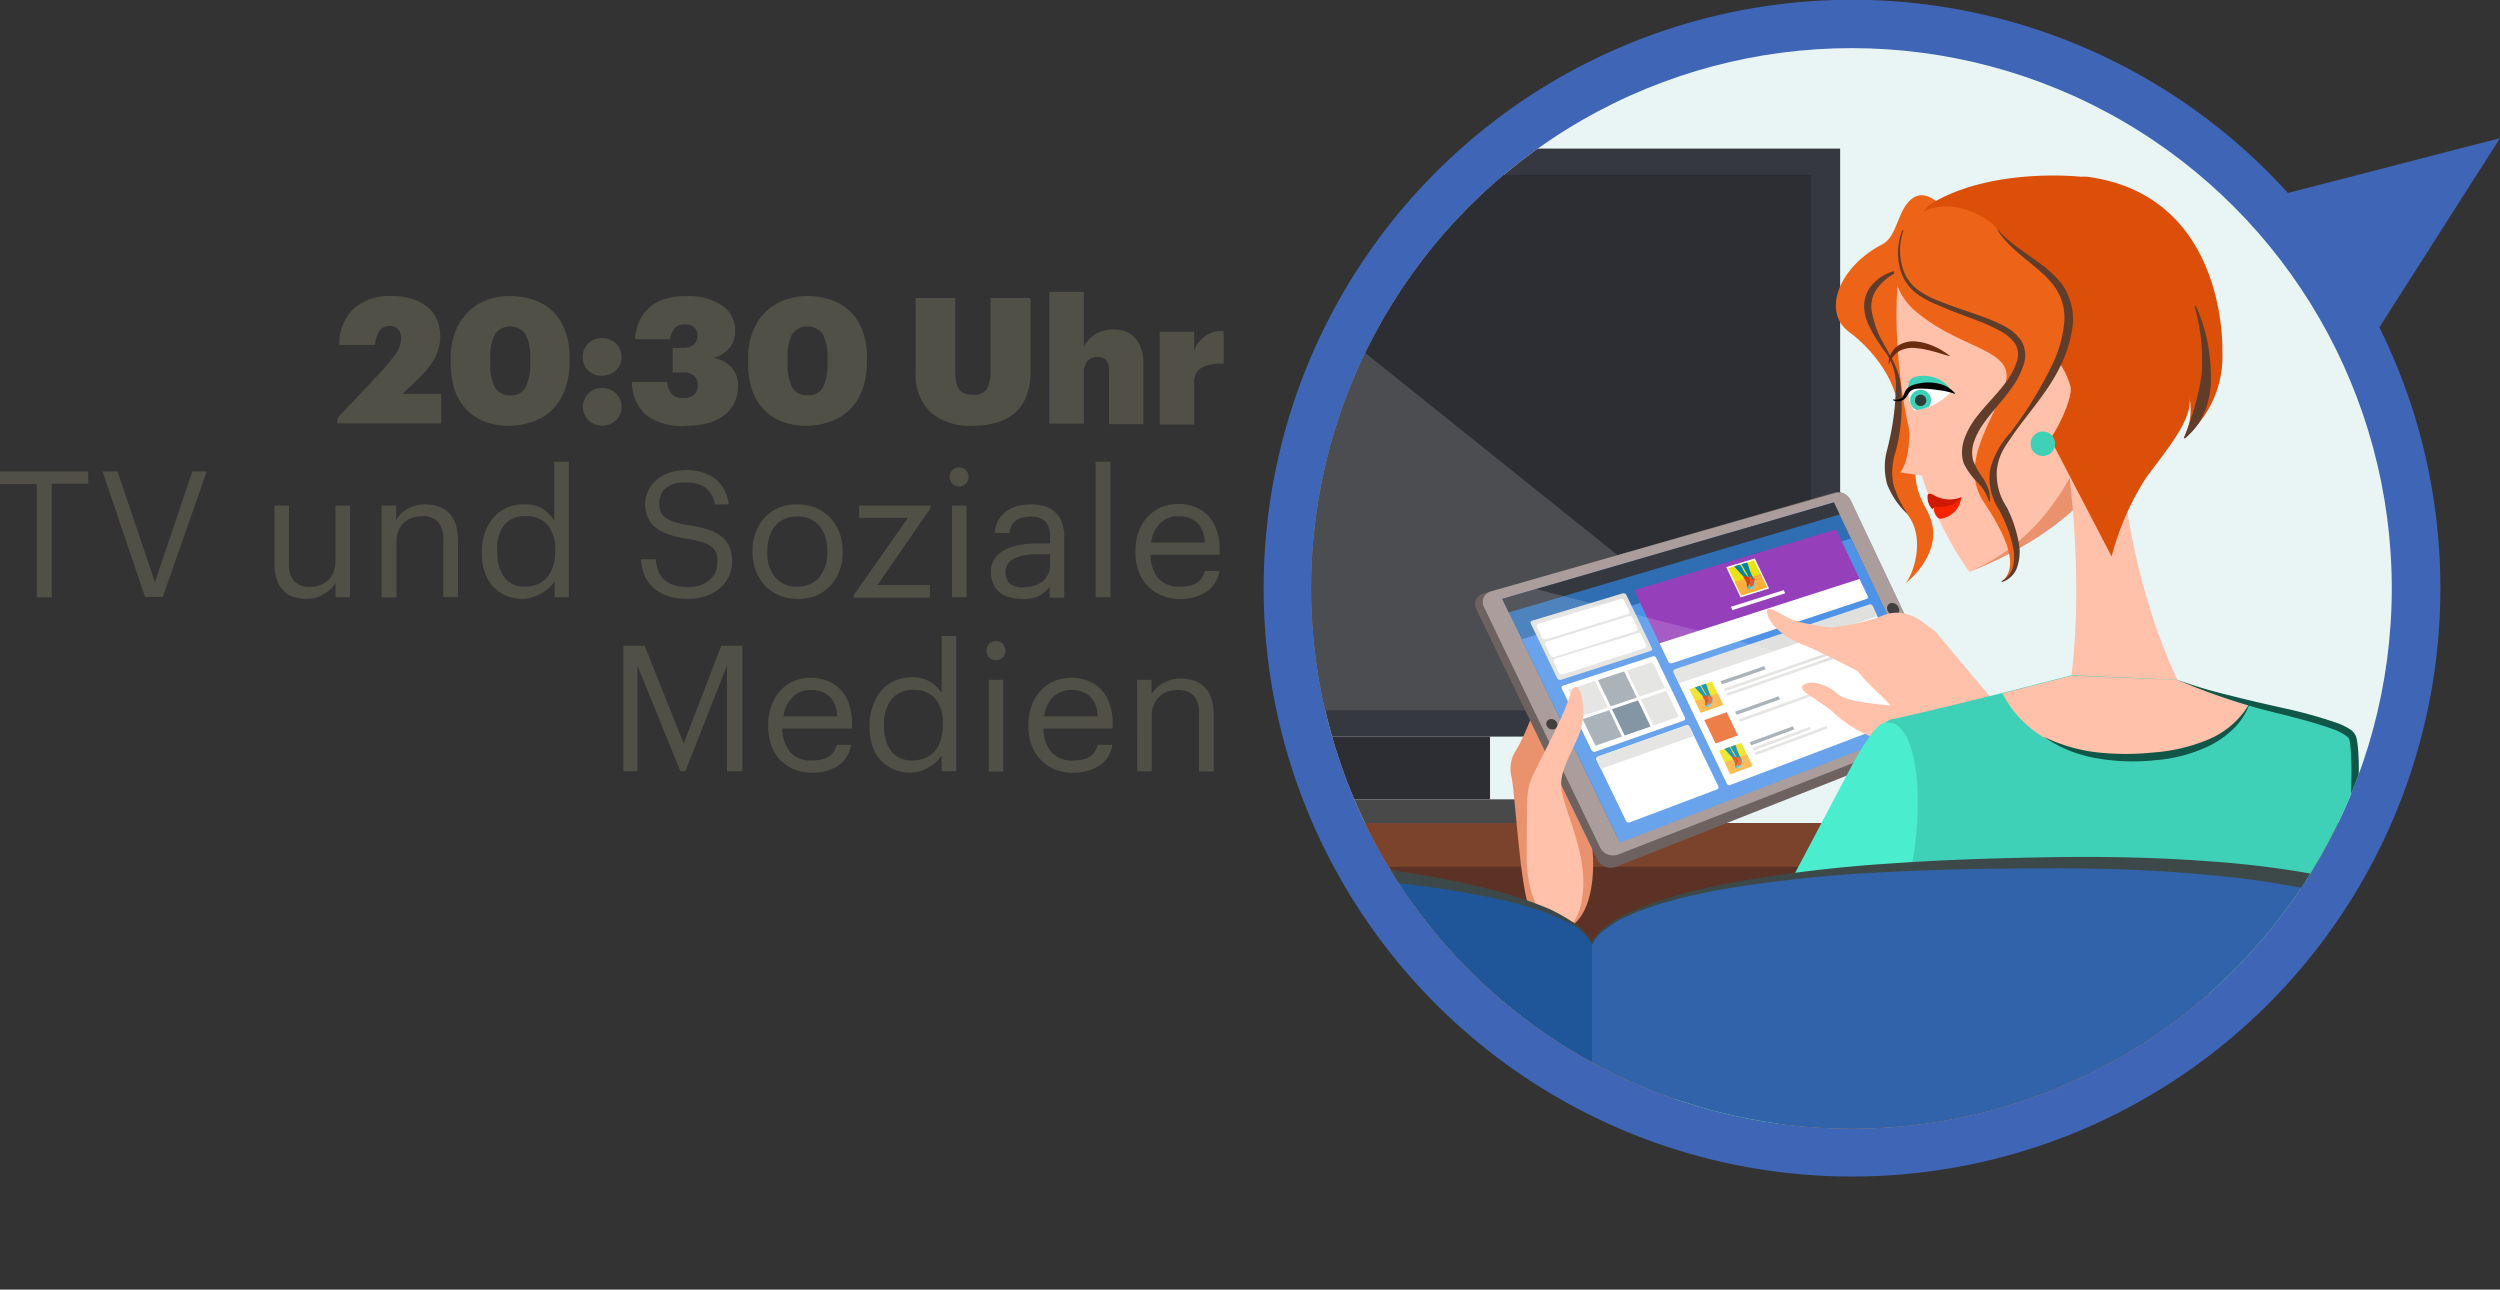 <svg xmlns="http://www.w3.org/2000/svg" xmlns:xlink="http://www.w3.org/1999/xlink" viewBox="0 0 228 117.61"><rect x="0" y="0" width="228" height="117.61" fill="#333333" stroke="none"/><defs><style>.cls-1{fill:none;}.cls-2{fill:#3f65b6;}.cls-3{fill:#e9f4f4;}.cls-4{clip-path:url(#clip-path);}.cls-5{fill:#5b3225;}.cls-6{fill:#7c432c;}.cls-7{fill:#35383f;}.cls-8{fill:#2c2e33;}.cls-9{fill:#494949;}.cls-10,.cls-21{fill:#fff;}.cls-10{opacity:0.15;}.cls-11{fill:#ed6418;}.cls-12{fill:#603c2b;}.cls-13{fill:#ffc1a9;}.cls-14{fill:#ea916e;}.cls-15{fill:#6d6260;}.cls-16{fill:#aa9d9b;}.cls-17{fill:#423f3f;}.cls-18{fill:#2f6eb2;}.cls-19{fill:#4f93e8;}.cls-20{fill:#e0e0df;}.cls-22{fill:#9aa6ad;}.cls-23{fill:#6f8393;}.cls-24{fill:#963fba;}.cls-25{fill:#ede112;}.cls-26{fill:#ea6729;}.cls-27{fill:#ffaf3b;}.cls-28{fill:#0184ab;}.cls-29{fill:#db3e00;}.cls-30{fill:#7de4ea;}.cls-31{fill:#44bac6;}.cls-32{fill:#58cfd6;}.cls-33{fill:#ef581d;}.cls-34{fill:#5ad1e5;}.cls-35{fill:#3fd1b8;}.cls-36{fill:#4aedcd;}.cls-37{fill:#6b2b0f;}.cls-38{clip-path:url(#clip-path-2);}.cls-39{fill:#2b3f3b;}.cls-40{fill:#ce1800;}.cls-41{fill:#f72300;}.cls-42{fill:#1f5699;}.cls-43{fill:#db4f09;}.cls-44{fill:#105649;}.cls-45{fill:#3163aa;}.cls-46{fill:#3d4949;}.cls-47{fill:#505046;}</style><clipPath id="clip-path" transform="translate(-22.65)"><circle class="cls-1" cx="191.51" cy="53.66" r="49.27"/></clipPath><clipPath id="clip-path-2" transform="translate(-22.65)"><path class="cls-1" d="M196.76,35.45a2.6,2.6,0,0,0,.48,2,5.7,5.7,0,0,0,3.38-1.73S198.23,34.46,196.76,35.45Z"/></clipPath></defs><title>2030Uhr</title><g id="Ebene_2" data-name="Ebene 2"><g id="_20:30" data-name="20:30"><path class="cls-2" d="M250.65,12.6l-19.34,5a53.66,53.66,0,1,0,11.16,19.1,55.28,55.28,0,0,0-2.82-6.85Z" transform="translate(-22.65)"/><circle class="cls-3" cx="168.86" cy="53.66" r="49.27"/><g class="cls-4"><rect class="cls-5" x="65.47" y="75.07" width="161.51" height="42.54"/><rect class="cls-6" x="65.47" y="75.07" width="161.51" height="3.98"/><rect class="cls-7" x="86.43" y="13.55" width="81.39" height="53.63"/><rect class="cls-8" x="89.08" y="15.97" width="76.09" height="48.79"/><rect class="cls-8" x="118.35" y="67.18" width="17.54" height="5.72"/><rect class="cls-9" x="113.23" y="72.9" width="27.79" height="2.17"/><polygon class="cls-10" points="89.08 15.97 104.27 15.97 165.17 64.77 89.08 64.77 89.08 15.97"/><path class="cls-11" d="M200.41,19.57S198.7,17.11,197.2,18s-1.44,3.52-2.86,4.27c-3.92,2-5.59,6.13-3.06,8s5.27,5.54,4.34,9.05c-.86,3.28-1.32,4.6,1,7.62,1.72,2.21.46,5.56-.19,6.26,0,0,4-3,1.94-6.68-2.3-4.1-.14-5.54.78-7.47C202.45,32.24,203.06,23,200.41,19.57Z" transform="translate(-22.65)"/><path class="cls-12" d="M195.77,24.79a4.54,4.54,0,0,0-2.16,1.9,2.94,2.94,0,0,0-.3,1.33,6,6,0,0,0,.3,1.39c.47,1.92,2.13,3.48,2.37,5.62a16.62,16.62,0,0,1-.45,6.17,6,6,0,0,0-.23,2.86,9.46,9.46,0,0,0,1.25,2.71l-.06,0a7.32,7.32,0,0,1-1.73-2.6,5.88,5.88,0,0,1,0-3.17,24.79,24.79,0,0,0,.8-6,5.3,5.3,0,0,0-.91-2.81,15.05,15.05,0,0,1-1.63-2.65,4.35,4.35,0,0,1-.36-1.58,3,3,0,0,1,.44-1.61,4,4,0,0,1,2.62-1.7Z" transform="translate(-22.65)"/><path class="cls-13" d="M196.07,23.88s-.91,2.74-.18,9.89c.57,5.64,2.33,12.77,6.36,18.37,0,0,12.44-4.38,14-13.06,1.91-10.93.31-18.12-7.67-18.7C200.29,19.78,196.07,23.88,196.07,23.88Z" transform="translate(-22.65)"/><path class="cls-14" d="M214.59,34.28h-.19s-1.21,13.21-12.15,17.86c0,0,12.44-4.38,14-13.06.21-1.2.37-2.36.49-3.47Z" transform="translate(-22.65)"/><path class="cls-14" d="M164.4,59.49s-2.21,7-3.53,9a3.05,3.05,0,0,0-.37,2.36c.32,1.46.78,10,1.64,12s2.6,3,4.32,1.18,1.63-5.86,1.27-7.59-1.55-3.87-1.61-4.91,1.43-3.39,1.52-5.76S165.93,58.62,164.4,59.49Z" transform="translate(-22.65)"/><path class="cls-15" d="M200.54,67,170,79.06a1.37,1.37,0,0,1-1.68-.69l-11-22.74a1,1,0,0,1,.63-1.49L190,44.9a1.27,1.27,0,0,1,1.4.75l9.5,20A1,1,0,0,1,200.54,67Z" transform="translate(-22.65)"/><path class="cls-16" d="M200.2,66.26l-30,11.68a1.31,1.31,0,0,1-1.63-.67L158,55.39a1,1,0,0,1,.61-1.45l31.49-9a1.26,1.26,0,0,1,1.37.73L200.59,65A.92.92,0,0,1,200.2,66.26Z" transform="translate(-22.65)"/><path class="cls-17" d="M164.64,65.9a.42.42,0,0,1-.24.6.57.57,0,0,1-.68-.29.43.43,0,0,1,.25-.61A.57.57,0,0,1,164.64,65.9Z" transform="translate(-22.65)"/><path class="cls-17" d="M195.79,55.39a.48.48,0,0,1-.23.7.64.64,0,0,1-.74-.37.49.49,0,0,1,.23-.71A.64.64,0,0,1,195.79,55.39Z" transform="translate(-22.65)"/><polygon class="cls-18" points="176.54 65.4 147.59 76.51 137.01 54.62 167.25 45.82 176.54 65.4"/><polygon class="cls-7" points="167.77 46.92 137.6 55.85 137.01 54.62 167.25 45.82 167.77 46.92"/><polygon class="cls-19" points="176.68 65.69 147.75 76.84 138.79 58.3 168.81 49.11 176.68 65.69"/><path class="cls-20" d="M173.15,59.38,165,62a.29.29,0,0,1-.34-.16l-2.39-4.94a.2.2,0,0,1,.13-.3l8.25-2.49a.29.29,0,0,1,.33.16l2.3,4.79A.2.2,0,0,1,173.15,59.38Z" transform="translate(-22.65)"/><path class="cls-21" d="M176.2,65.72l-8.06,2.83a.29.29,0,0,1-.35-.15l-2.69-5.57a.21.21,0,0,1,.12-.31l8.16-2.66a.28.28,0,0,1,.33.16l2.6,5.4A.21.21,0,0,1,176.2,65.72Z" transform="translate(-22.65)"/><path class="cls-21" d="M179.23,72l-7.95,3a.27.27,0,0,1-.34-.15l-2.69-5.55a.22.22,0,0,1,.13-.31l8.05-2.85a.27.27,0,0,1,.32.15l2.59,5.38A.22.22,0,0,1,179.23,72Z" transform="translate(-22.65)"/><path class="cls-21" d="M171.12,56l-7.49,2.31a.3.3,0,0,1-.35-.16l-.46-.95a.22.22,0,0,1,.13-.31l7.5-2.27a.29.29,0,0,1,.34.16l.44.92A.21.21,0,0,1,171.12,56Z" transform="translate(-22.65)"/><path class="cls-21" d="M171.86,57.56l-7.46,2.36a.29.29,0,0,1-.34-.16l-.46-.95a.21.21,0,0,1,.12-.31l7.48-2.31a.29.29,0,0,1,.33.15l.45.93A.2.2,0,0,1,171.86,57.56Z" transform="translate(-22.65)"/><path class="cls-21" d="M172.61,59.12l-7.44,2.39a.3.3,0,0,1-.34-.15l-.46-1a.21.21,0,0,1,.12-.3L172,57.74a.28.28,0,0,1,.33.16l.44.92A.21.21,0,0,1,172.61,59.12Z" transform="translate(-22.65)"/><polygon class="cls-20" points="146.63 64.51 144.21 65.33 143.04 62.9 145.47 62.1 146.63 64.51"/><polygon class="cls-22" points="149.27 63.62 146.89 64.42 145.73 62.02 148.12 61.23 149.27 63.62"/><polygon class="cls-20" points="151.85 62.75 149.52 63.53 148.37 61.15 150.71 60.38 151.85 62.75"/><polygon class="cls-22" points="147.92 67.17 145.51 68.01 144.33 65.59 146.76 64.77 147.92 67.17"/><polygon class="cls-23" points="150.53 66.26 148.17 67.08 147.01 64.68 149.39 63.87 150.53 66.26"/><polygon class="cls-20" points="153.1 65.36 150.79 66.17 149.64 63.79 151.97 63 153.1 65.36"/><path class="cls-24" d="M192.56,53.46l-18.22,5.92-2.56-5.33a.2.2,0,0,1,.11-.29l18-5.42a.28.28,0,0,1,.3.15Z" transform="translate(-22.65)"/><path class="cls-21" d="M192.89,54.62l-17.77,5.87a.28.28,0,0,1-.32-.15l-.8-1.67,18.24-5.87.74,1.55A.19.19,0,0,1,192.89,54.62Z" transform="translate(-22.65)"/><path class="cls-21" d="M197.8,65l-17.35,6.59a.25.25,0,0,1-.32-.14L175.3,61.37a.2.2,0,0,1,.11-.29l17.74-5.91a.26.26,0,0,1,.29.15l4.45,9.38A.19.19,0,0,1,197.8,65Z" transform="translate(-22.65)"/><path class="cls-20" d="M177.12,67.12l-8.48,3-.39-.8a.22.22,0,0,1,.13-.31l8.05-2.85a.27.27,0,0,1,.32.15Z" transform="translate(-22.65)"/><polygon class="cls-21" points="161.34 53.67 158.74 54.48 157.43 51.72 160.04 50.93 161.34 53.67"/><polygon class="cls-21" points="162.81 54.11 158 55.64 157.86 55.34 162.67 53.82 162.81 54.11"/><polygon class="cls-25" points="157.16 64.28 155.11 65 154.08 62.86 156.14 62.16 157.16 64.28"/><polygon class="cls-25" points="161.15 53.57 158.81 54.31 157.62 51.82 159.97 51.1 161.15 53.57"/><path class="cls-20" d="M193.86,56.2l-18.11,6.12-.45-1a.2.2,0,0,1,.11-.29l17.74-5.91a.26.26,0,0,1,.29.15Z" transform="translate(-22.65)"/><polygon class="cls-26" points="158.49 67.07 156.46 67.81 155.43 65.67 157.48 64.95 158.49 67.07"/><polygon class="cls-25" points="159.83 69.85 157.8 70.61 156.78 68.48 158.81 67.74 159.83 69.85"/><polygon class="cls-22" points="161.03 61.04 157.04 62.41 156.91 62.12 160.89 60.76 161.03 61.04"/><polygon class="cls-22" points="162.34 63.78 158.38 65.19 158.24 64.91 162.2 63.5 162.34 63.78"/><polygon class="cls-22" points="163.64 66.52 159.71 67.97 159.57 67.69 163.51 66.24 163.64 66.52"/><polygon class="cls-20" points="167.82 59.4 157.34 63.03 157.23 62.8 167.72 59.18 167.82 59.4"/><polygon class="cls-20" points="168.02 59.81 157.55 63.46 157.44 63.23 167.91 59.59 168.02 59.81"/><polygon class="cls-20" points="166.06 63.18 158.68 65.83 158.57 65.6 165.95 62.96 166.06 63.18"/><polygon class="cls-20" points="165.17 66.51 159.94 68.45 159.83 68.22 165.06 66.28 165.17 66.51"/><polygon class="cls-20" points="166.68 66.43 160.14 68.87 160.03 68.64 166.57 66.21 166.68 66.43"/><polygon class="cls-27" points="161.15 53.57 158.81 54.31 158.21 53.06 160.56 52.34 161.15 53.57"/><path class="cls-28" d="M181.8,52.75l-1-1.1.53-.16a1.74,1.74,0,0,1,.29.5,3.85,3.85,0,0,0,.54.73c.05.08.17.57-.07.5S181.8,52.75,181.8,52.75Z" transform="translate(-22.65)"/><path class="cls-29" d="M181.76,52.79a.88.88,0,0,1,.2.46c0,.24,0,.36.09.41s.28-.1.27-.39a2.94,2.94,0,0,0,0-.56c-.05-.09-.17-.08-.27-.2s-.07,0,0,.06,0,.16-.11.06-.14-.11-.14-.11a.18.18,0,0,0-.14.19l0,0S181.71,52.75,181.76,52.79Z" transform="translate(-22.65)"/><path class="cls-30" d="M181.88,53a1,1,0,0,1,.21-.09l0,0a1.08,1.08,0,0,0-.21.11Z" transform="translate(-22.65)"/><path class="cls-30" d="M181.84,52.93a.78.78,0,0,1,.21-.1l0,0s-.19.08-.2.11Z" transform="translate(-22.65)"/><path class="cls-31" d="M182.32,53.17s-.11,0-.18.18-.16.1-.16.1,0,.18.07.21a.11.11,0,0,0,.15,0l0,0a.56.56,0,0,0,.08-.32Z" transform="translate(-22.65)"/><path class="cls-32" d="M182.07,53.68l.07,0a.4.4,0,0,0,.22-.38,2.1,2.1,0,0,1,0-.28h0a.58.58,0,0,0,0-.37l-.1,0h0a2.36,2.36,0,0,1,.05.71.34.34,0,0,1-.23.31Z" transform="translate(-22.65)"/><path class="cls-28" d="M182.25,52.81l-.78-1.36.52-.15a3.37,3.37,0,0,1,.2.6,7,7,0,0,0,.46,1c0,.09,0,.57-.21.44S182.25,52.81,182.25,52.81Z" transform="translate(-22.65)"/><path class="cls-33" d="M182.2,52.84a.88.88,0,0,1,.07.48c0,.23-.09.33,0,.4s.31,0,.38-.29a1.86,1.86,0,0,0,.13-.52c0-.1-.14-.12-.21-.26s-.08,0,0,.06-.06.14-.13,0-.11-.13-.11-.13a.18.18,0,0,0-.19.13v0Z" transform="translate(-22.65)"/><path class="cls-30" d="M182.26,53.07a1,1,0,0,1,.23,0v0s-.21,0-.23.05Z" transform="translate(-22.65)"/><path class="cls-30" d="M182.24,53l.24,0v0a1.11,1.11,0,0,0-.23,0Z" transform="translate(-22.65)"/><path class="cls-34" d="M182.66,53.33s-.11,0-.23.13-.19,0-.19,0,0,.16,0,.21a.15.15,0,0,0,.17,0l0,0a.45.45,0,0,0,.17-.27Z" transform="translate(-22.65)"/><path class="cls-30" d="M182.27,53.74l.06,0a.41.41,0,0,0,.33-.29,1.36,1.36,0,0,1,.06-.27h0a.52.52,0,0,0,.08-.34l-.09-.07s0,0,0,0-.08.42-.13.67a.34.34,0,0,1-.32.22Z" transform="translate(-22.65)"/><polygon class="cls-27" points="157.16 64.28 155.11 65 154.59 63.93 156.65 63.22 157.16 64.28"/><path class="cls-28" d="M178.07,63.62l-.85-.93.47-.16a2.32,2.32,0,0,1,.25.43,3.22,3.22,0,0,0,.46.62c0,.07.15.5-.06.45S178.07,63.62,178.07,63.62Z" transform="translate(-22.65)"/><path class="cls-29" d="M178,63.66a.74.74,0,0,1,.17.4c0,.2,0,.31.08.35s.24-.1.23-.35a1.73,1.73,0,0,0,0-.49c0-.08-.14-.06-.22-.17s-.07,0,0,.06,0,.14-.09.06-.12-.09-.12-.09-.11,0-.12.16,0,0,0,0Z" transform="translate(-22.65)"/><path class="cls-30" d="M178.13,63.84l.18-.09,0,0a.85.85,0,0,0-.18.1Z" transform="translate(-22.65)"/><path class="cls-30" d="M178.1,63.78a1.41,1.41,0,0,1,.18-.1l0,0s-.17.07-.18.1Z" transform="translate(-22.65)"/><path class="cls-31" d="M178.51,64s-.09,0-.15.17-.15.09-.15.09,0,.15.07.18.09,0,.13,0l0,0a.5.5,0,0,0,.07-.29Z" transform="translate(-22.65)"/><path class="cls-32" d="M178.29,64.43l.06,0a.35.35,0,0,0,.2-.33,1.7,1.7,0,0,1,0-.25h0a.55.55,0,0,0,0-.32l-.09,0a0,0,0,0,0,0,0,1.81,1.81,0,0,1,.05.62.31.31,0,0,1-.21.28Z" transform="translate(-22.65)"/><path class="cls-28" d="M178.45,63.67l-.67-1.17.45-.15a2.78,2.78,0,0,1,.18.52,7.59,7.59,0,0,0,.39.85c0,.07,0,.49-.18.39S178.45,63.67,178.45,63.67Z" transform="translate(-22.65)"/><path class="cls-33" d="M178.41,63.69a.74.74,0,0,1,.06.42c0,.2-.08.29,0,.34s.27,0,.33-.26.14-.37.12-.46-.12-.1-.18-.21-.07,0,0,0-.05.13-.11,0a.33.33,0,0,0-.1-.11.17.17,0,0,0-.16.13h0Z" transform="translate(-22.65)"/><path class="cls-30" d="M178.46,63.89a1.21,1.21,0,0,1,.21,0v0a1,1,0,0,0-.2,0Z" transform="translate(-22.65)"/><path class="cls-30" d="M178.44,63.82l.21,0v0a1,1,0,0,0-.21,0Z" transform="translate(-22.65)"/><path class="cls-34" d="M178.81,64.11s-.1,0-.2.11-.17,0-.17,0,0,.15,0,.18a.12.12,0,0,0,.15,0l0,0a.44.44,0,0,0,.15-.25Z" transform="translate(-22.65)"/><path class="cls-30" d="M178.46,64.47l.06,0a.36.36,0,0,0,.29-.26,2.08,2.08,0,0,1,.05-.24l0,0a.47.47,0,0,0,.07-.31l-.08-.06h0a1.73,1.73,0,0,1-.11.59.34.34,0,0,1-.28.21Z" transform="translate(-22.65)"/><polygon class="cls-27" points="159.83 69.85 157.81 70.61 157.3 69.54 159.33 68.79 159.83 69.85"/><path class="cls-28" d="M180.76,69.22l-.84-.92.46-.17a1.76,1.76,0,0,1,.25.43,2.67,2.67,0,0,0,.47.61c0,.08.14.5-.07.45S180.76,69.22,180.76,69.22Z" transform="translate(-22.65)"/><path class="cls-29" d="M180.73,69.26a.7.7,0,0,1,.16.4c0,.2,0,.31.08.35s.24-.1.24-.35a3.34,3.34,0,0,0,0-.5c0-.08-.15-.06-.23-.16s-.07,0,0,0,0,.15-.1.06a.33.33,0,0,0-.12-.09.17.17,0,0,0-.12.17,0,0,0,0,0,0,0Z" transform="translate(-22.65)"/><path class="cls-30" d="M180.83,69.44a.65.65,0,0,1,.18-.09l0,0s-.17.08-.18.11Z" transform="translate(-22.65)"/><path class="cls-30" d="M180.79,69.37a.89.89,0,0,1,.18-.09l0,0a1,1,0,0,0-.18.11Z" transform="translate(-22.65)"/><path class="cls-31" d="M181.2,69.56s-.09,0-.15.18-.14.09-.14.09,0,.15.06.18a.11.11,0,0,0,.13,0l0,0a.44.44,0,0,0,.08-.28A.38.38,0,0,1,181.2,69.56Z" transform="translate(-22.65)"/><path class="cls-32" d="M181,70l.06,0a.37.37,0,0,0,.19-.34,1.7,1.7,0,0,1,0-.25h0a.55.55,0,0,0,0-.32l-.09,0a0,0,0,0,0,0,0,1.81,1.81,0,0,1,.05.62.32.32,0,0,1-.2.29Z" transform="translate(-22.65)"/><path class="cls-28" d="M181.14,69.26l-.67-1.16.45-.16a4.1,4.1,0,0,1,.18.52,7.24,7.24,0,0,0,.39.84c0,.08,0,.5-.18.4S181.14,69.26,181.14,69.26Z" transform="translate(-22.65)"/><path class="cls-33" d="M181.1,69.28a.74.74,0,0,1,.06.42c0,.2-.08.29,0,.35s.26,0,.32-.27.14-.38.12-.46-.13-.1-.18-.22-.07,0,0,.05,0,.13-.11,0-.1-.11-.1-.11a.17.17,0,0,0-.16.13v0Z" transform="translate(-22.65)"/><path class="cls-30" d="M181.15,69.48a1.21,1.21,0,0,1,.21,0v0a1,1,0,0,0-.2,0Z" transform="translate(-22.65)"/><path class="cls-30" d="M181.14,69.41a1.23,1.23,0,0,1,.2,0v0a1.23,1.23,0,0,0-.21,0Z" transform="translate(-22.65)"/><path class="cls-34" d="M181.5,69.69s-.1,0-.2.12-.17.06-.17.06,0,.14,0,.18a.12.12,0,0,0,.14,0l0,0a.5.5,0,0,0,.14-.25Z" transform="translate(-22.65)"/><path class="cls-30" d="M181.16,70.07l.05,0a.38.38,0,0,0,.29-.27,2.08,2.08,0,0,1,.05-.24h0a.53.53,0,0,0,.07-.3l-.08-.07a0,0,0,0,0,0,0,1.78,1.78,0,0,1-.11.6.33.33,0,0,1-.28.21Z" transform="translate(-22.65)"/><polygon class="cls-10" points="175.29 62.77 140.09 53.72 137.01 54.62 147.75 76.84 176.68 65.69 175.29 62.77"/><path class="cls-13" d="M163.88,84.31s-2.06-2-2-6.32-.09-5.62.37-6.83,2.82-5.31,3.52-7.57,1.48,0,1.22,2.15S164.6,70,165.1,72.27s2.21,5.59,1.92,9S165.07,85.4,163.88,84.31Z" transform="translate(-22.65)"/><path class="cls-13" d="M204.45,63.9s-3.57-4.23-5.09-6.07a2.2,2.2,0,0,0-.7-.6c-2.07-1.73-3.41-1.51-4.69-.93a21.38,21.38,0,0,1-4.28.93,20.53,20.53,0,0,1-3.41-.64c-1.07-.39-2.84-1.84-2.41-.48s2.38,2.4,3.39,2.76,4.8,2.33,4.8,2.33h0c.93,1.22,2.56,2.54,3,3.15-2.09-.23-4.1-.42-4.81-1.07s-2.25-1.37-3.09-.84,1.47,1.31,3.14,2.93A12.08,12.08,0,0,0,199.75,68a15.2,15.2,0,0,0,3.2-1.22C205.59,65.05,204.91,64.73,204.45,63.9Z" transform="translate(-22.65)"/><path class="cls-13" d="M211.1,41.27s2.21,13.89-.28,24.67l11.56-1.76S217.71,56.8,216.15,43Z" transform="translate(-22.65)"/><path class="cls-13" d="M196.78,38.87s.17,2.94-.83,4.22l2.56.37Z" transform="translate(-22.65)"/><path class="cls-35" d="M211.6,61.58s-9.74,2.55-16.3,4c0,0-2.13.08-1.44,4.58S197,90.6,197,90.6h39s2.2-22,1.1-23.52S226.52,64.3,221.21,62Z" transform="translate(-22.65)"/><path class="cls-36" d="M194.28,66s-.82.14-3.15,4.59-15.37,29-15.37,29-4.56,7.44-2,11.73c0,0,2.16,3.91,6.29-1.88S195.69,86,197,79,197.25,64.94,194.28,66Z" transform="translate(-22.65)"/><path class="cls-13" d="M221.21,62l-9.61-.38s-2.75.72-6.32,1.61c1.19,2.37,4.51,6.44,13.12,5.86,5.88-.4,8.38-2.71,9.4-5A45.66,45.66,0,0,1,221.21,62Z" transform="translate(-22.65)"/><path class="cls-21" d="M196.76,35.45a2.6,2.6,0,0,0,.48,2,5.7,5.7,0,0,0,3.38-1.73S198.23,34.46,196.76,35.45Z" transform="translate(-22.65)"/><path class="cls-35" d="M196.68,35.88a2.24,2.24,0,0,1,.16-1.22c.34-.54,2.76-.76,3.78,1C200.62,35.7,197.3,34.51,196.68,35.88Z" transform="translate(-22.65)"/><path d="M195.3,36.41a.87.87,0,0,0,.71-.08c.22-.11.24-.33.38-.6a1.14,1.14,0,0,1,.67-.6,4.08,4.08,0,0,1,.82-.2,4,4,0,0,1,1.66.08,2.73,2.73,0,0,1,1.41.86l0,.05a7.59,7.59,0,0,0-1.49-.34,12.48,12.48,0,0,0-1.5-.14c-.5,0-1,0-1.25.45-.12.18-.27.52-.57.62a1,1,0,0,1-.82,0Z" transform="translate(-22.65)"/><path class="cls-37" d="M194.9,33.27a2,2,0,0,1,.68-1.62,2.52,2.52,0,0,1,1.76-.51,5.09,5.09,0,0,1,1.7.45,6.58,6.58,0,0,1,1.48.9c-.57-.13-1.09-.33-1.63-.46a8.93,8.93,0,0,0-1.58-.29,2.68,2.68,0,0,0-1.46.28A2.45,2.45,0,0,0,194.9,33.27Z" transform="translate(-22.65)"/><g class="cls-38"><circle class="cls-35" cx="175.16" cy="36.51" r="0.96"/><circle class="cls-39" cx="175.16" cy="36.51" r="0.52"/></g><path class="cls-40" d="M198.45,45.18s0-.35.6,0a2.85,2.85,0,0,0,2.48.16s-.18,1-2.2,1c0,0-.43-.13-.43.12A1.58,1.58,0,0,1,198.45,45.18Z" transform="translate(-22.65)"/><path class="cls-41" d="M199.08,46.25s-.14.15,0,.5.35.59.57.56a2.23,2.23,0,0,0,1.88-2S201.15,46.3,199.08,46.25Z" transform="translate(-22.65)"/><path class="cls-42" d="M167.82,117.61V86.1s-1-7.4-43.68-7.43c-20.56,0-30.74,3.58-35.08,5.82a4.9,4.9,0,0,0-2.76,4.3L86,117.61Z" transform="translate(-22.65)"/><path class="cls-43" d="M213,16.12a3.65,3.65,0,0,0-.55,0h0s-7.75-.87-13.3,2.24,6.48,10.82,6.48,10.82l1.68,6.36,7.92,15.21a25,25,0,0,1,3.19-7.25c2-2.68,4.13-5.21,3.92-7.19a5.77,5.77,0,0,1-.52,3.65,9.61,9.61,0,0,0,3.51-7.84S225.9,17.83,213,16.12Z" transform="translate(-22.65)"/><path class="cls-12" d="M222.9,27.86a15.9,15.9,0,0,1,1,3,16.36,16.36,0,0,1,.38,3.2,8.52,8.52,0,0,1-.46,3.24A6.3,6.3,0,0,1,221.9,40l-.08-.07a24.37,24.37,0,0,0,1-2.9,20.46,20.46,0,0,0,.62-2.94,17.82,17.82,0,0,0-.64-6.14Z" transform="translate(-22.65)"/><path class="cls-13" d="M207.37,36.33s1.49-4.06,2.26-3.9,1.57,1.78,1.85,2.81-1.4,4.4-2,4.93S207.16,39.68,207.37,36.33Z" transform="translate(-22.65)"/><path class="cls-11" d="M196.36,20.77a5.68,5.68,0,0,0,1.21,7.79c4.26,3.49,9.18,3.27,7.87,6.78s-4.11,7.11-1.85,10.48,3.16,6,1.6,7.24c0,0,3-.91.15-6.62a5.16,5.16,0,0,1,0-5.83c2.08-3,4.31-5.55,5.37-8.63s.5-5-.7-6.4-4.42-3.28-5.17-4.6S199.13,17,196.36,20.77Z" transform="translate(-22.65)"/><path class="cls-12" d="M196.26,21a5.41,5.41,0,0,0,.12,4,4.06,4.06,0,0,0,1.28,1.51,8.29,8.29,0,0,0,1.8.93c1.27.52,2.59.93,3.89,1.4a15.65,15.65,0,0,1,1.94.82,4.25,4.25,0,0,1,1.7,1.41,2.62,2.62,0,0,1,.19,2.26,7.26,7.26,0,0,1-1,1.95c-.81,1.18-1.79,2.17-2.57,3.26a6.46,6.46,0,0,0-.91,1.69,3,3,0,0,0-.11,1.74,7.13,7.13,0,0,0,.95,1.69,5.53,5.53,0,0,1,.47,1,3.1,3.1,0,0,1,.12,1.08h-.09a3.92,3.92,0,0,0-1-1.7,6.64,6.64,0,0,1-1.29-1.77,3.11,3.11,0,0,1-.16-1.21,3.93,3.93,0,0,1,.24-1.12A7.34,7.34,0,0,1,202.93,38c.88-1.13,1.88-2.08,2.67-3.16a6.4,6.4,0,0,0,.93-1.72,2,2,0,0,0-.07-1.73A3.79,3.79,0,0,0,205,30.15a15.6,15.6,0,0,0-1.85-.85c-1.28-.5-2.59-.94-3.86-1.52a8.6,8.6,0,0,1-1.84-1,4.35,4.35,0,0,1-1.31-1.66,5.61,5.61,0,0,1,0-4.11Z" transform="translate(-22.65)"/><path class="cls-12" d="M205.18,53a2.06,2.06,0,0,0,1.06-1.34,4.08,4.08,0,0,0,0-1.74,10.4,10.4,0,0,0-.49-1.71c-.21-.57-.48-1.11-.74-1.65l0,0a5.24,5.24,0,0,1-.85-3.79A7.89,7.89,0,0,1,206,39.46a35.79,35.79,0,0,0,3.89-6.36,11,11,0,0,0,1-3.51,4.9,4.9,0,0,0-.79-3.34c-1.34-1.94-3.88-3.07-5.26-5.25l.06,0c1.64,1.89,4.1,2.77,5.78,4.88a5.58,5.58,0,0,1,1,3.81,11.76,11.76,0,0,1-1.12,3.7c-1.12,2.32-2.86,4.18-4.3,6.23-.34.52-.72,1-1,1.56a4.89,4.89,0,0,0-.5,1.74,5.43,5.43,0,0,0,.92,3.36l0,0h0a11.85,11.85,0,0,1,1.14,3.59,4.43,4.43,0,0,1-.22,1.91,2.17,2.17,0,0,1-1.35,1.3Z" transform="translate(-22.65)"/><path class="cls-44" d="M209,67.17a14.83,14.83,0,0,0,4.95,1.45,24,24,0,0,0,5.15,0,15.81,15.81,0,0,0,5-1.2,7.88,7.88,0,0,0,3.77-3.36,6.53,6.53,0,0,1-1.38,2.26,8.92,8.92,0,0,1-2.15,1.6,13.78,13.78,0,0,1-5.13,1.41,19.22,19.22,0,0,1-5.3-.17A11.88,11.88,0,0,1,209,67.17Z" transform="translate(-22.65)"/><path class="cls-44" d="M236.05,90.6l.6-10.09c.19-3.36.44-6.72.45-10.07A22.51,22.51,0,0,0,237,68a3,3,0,0,0-.1-.56c0-.11-.15-.21-.26-.32a6,6,0,0,0-1-.54c-1.54-.58-3.19-1-4.81-1.42a56.78,56.78,0,0,1-9.6-3.16A42.63,42.63,0,0,0,226,63.42c1.62.42,3.26.79,4.91,1.16a43.56,43.56,0,0,1,4.9,1.36,5.92,5.92,0,0,1,1.21.6,1.53,1.53,0,0,1,.51.65,4.75,4.75,0,0,1,.13.68,20.33,20.33,0,0,1,.11,2.57c-.07,3.39-.3,6.75-.61,10.11S236.52,87.26,236.05,90.6Z" transform="translate(-22.65)"/><path class="cls-45" d="M167.82,117.61V86.1s1.05-7.4,43.69-7.43c20.56,0,30.74,3.58,35.08,5.82a4.9,4.9,0,0,1,2.76,4.3l.29,28.82Z" transform="translate(-22.65)"/><path class="cls-46" d="M167.75,86.09a3.14,3.14,0,0,1,1.13-1.45,12.81,12.81,0,0,1,1.51-1c.55-.25,1.08-.55,1.64-.77l1.7-.64c1.15-.35,2.3-.73,3.47-1l1.76-.42,1.78-.34a127.91,127.91,0,0,1,14.33-1.72c4.8-.34,9.61-.49,14.42-.57s9.64,0,14.46.36a87.53,87.53,0,0,1,14.35,2.14A45.58,45.58,0,0,1,245.25,83c.57.24,1.12.51,1.68.79A6.13,6.13,0,0,1,248.57,85a5.59,5.59,0,0,1,1.55,3.78c0,9.61-.06,19.22-.4,28.83h-.16c-.53-9.6-.74-19.2-1-28.81a4.06,4.06,0,0,0-1.15-2.72,4.64,4.64,0,0,0-1.24-.9c-.52-.26-1-.51-1.58-.74a46.77,46.77,0,0,0-6.7-2.28,86.47,86.47,0,0,0-14.08-2.39c-4.76-.44-9.54-.6-14.34-.58s-9.59.07-14.38.33a126.79,126.79,0,0,0-14.3,1.41l-1.77.3-1.76.38c-1.17.23-2.32.58-3.47.9l-1.69.6c-.56.21-1.08.49-1.63.73a10.56,10.56,0,0,0-1.5,1,3.1,3.1,0,0,0-1.1,1.32Z" transform="translate(-22.65)"/><path class="cls-46" d="M167.82,86.1a4.06,4.06,0,0,0-1.76-1.72,17.33,17.33,0,0,0-2.26-1.08A35.1,35.1,0,0,0,159,81.94a85.14,85.14,0,0,0-10-1.5c-6.69-.64-13.43-.86-20.17-1-3.38-.06-6.74-.11-10.1,0s-6.72.27-10.07.57a85.85,85.85,0,0,0-10,1.46,46.65,46.65,0,0,0-9.63,3,41.69,41.69,0,0,1,9.46-3.7,87,87,0,0,1,10-1.91A134.05,134.05,0,0,1,128.85,78a174.37,174.37,0,0,1,20.29,1.31,85.43,85.43,0,0,1,10,1.94A37.69,37.69,0,0,1,164,82.92a17.55,17.55,0,0,1,2.23,1.27A4.19,4.19,0,0,1,167.82,86.1Z" transform="translate(-22.65)"/><circle class="cls-35" cx="186.31" cy="40.47" r="1.12"/></g><path class="cls-47" d="M53.42,38.13,57.31,34a18.2,18.2,0,0,0,1.39-1.67,2.57,2.57,0,0,0,.53-1.47,1.3,1.3,0,0,0-.25-.81.93.93,0,0,0-.79-.32,1.12,1.12,0,0,0-.89.38,2.56,2.56,0,0,0-.44,1.35H53.6a4.43,4.43,0,0,1,1.34-3.35A5,5,0,0,1,58.36,27a5.89,5.89,0,0,1,1.92.28,4.08,4.08,0,0,1,1.4.76,3.24,3.24,0,0,1,.84,1.17,4,4,0,0,1,.28,1.48,4.06,4.06,0,0,1-.16,1.13,4.2,4.2,0,0,1-.43,1,7.08,7.08,0,0,1-.67.94,12.11,12.11,0,0,1-.87.9l-1.31,1.26h3.53v2.69H53.42Z" transform="translate(-22.65)"/><path class="cls-47" d="M69.1,38.83a6.32,6.32,0,0,1-2.23-.37,4.53,4.53,0,0,1-1.68-1.11,4.82,4.82,0,0,1-1.07-1.78,7.57,7.57,0,0,1-.36-2.43v-.45a6.52,6.52,0,0,1,.41-2.43,5.14,5.14,0,0,1,1.14-1.78A4.92,4.92,0,0,1,67,27.38,5.88,5.88,0,0,1,69.16,27a6.43,6.43,0,0,1,2.13.34,4.7,4.7,0,0,1,1.72,1,4.9,4.9,0,0,1,1.15,1.75,6.38,6.38,0,0,1,.43,2.47V33a7.22,7.22,0,0,1-.39,2.46,4.91,4.91,0,0,1-1.1,1.82,4.68,4.68,0,0,1-1.74,1.13A6.45,6.45,0,0,1,69.1,38.83Zm.11-2.78a1.45,1.45,0,0,0,1.37-.72A4.62,4.62,0,0,0,71,33.11v-.42a4.42,4.42,0,0,0-.43-2.22,1.72,1.72,0,0,0-2.78,0,4.43,4.43,0,0,0-.43,2.21v.45a4.46,4.46,0,0,0,.43,2.21A1.54,1.54,0,0,0,69.21,36.05Z" transform="translate(-22.65)"/><path class="cls-47" d="M77.53,34.27a1.78,1.78,0,0,1-.7-.13,1.64,1.64,0,0,1-.55-.36,1.42,1.42,0,0,1-.36-.54,1.72,1.72,0,0,1-.13-.68,1.67,1.67,0,0,1,.13-.67,1.39,1.39,0,0,1,.36-.55,1.53,1.53,0,0,1,.55-.37,1.78,1.78,0,0,1,.7-.14,1.89,1.89,0,0,1,.72.14,1.65,1.65,0,0,1,.58.37,1.53,1.53,0,0,1,.37.55,1.67,1.67,0,0,1,.14.67,1.72,1.72,0,0,1-.14.68,1.58,1.58,0,0,1-.37.54,1.78,1.78,0,0,1-.58.36A1.88,1.88,0,0,1,77.53,34.27Zm0,4.55a1.72,1.72,0,1,1,0-3.44,1.88,1.88,0,0,1,.72.13,1.65,1.65,0,0,1,.58.37,1.71,1.71,0,0,1,.51,1.21,1.64,1.64,0,0,1-.51,1.23A1.8,1.8,0,0,1,77.53,38.82Z" transform="translate(-22.65)"/><path class="cls-47" d="M85.2,38.83a5.37,5.37,0,0,1-3.66-1,4.13,4.13,0,0,1-1.26-3H83.5a2,2,0,0,0,.38,1.07,1.35,1.35,0,0,0,1.09.39,1.4,1.4,0,0,0,1-.3,1.13,1.13,0,0,0,.31-.85,1.12,1.12,0,0,0-.32-.87,1.49,1.49,0,0,0-1-.3H84V31.73h.87a1.53,1.53,0,0,0,1.05-.3,1.06,1.06,0,0,0,.34-.85,1,1,0,0,0-.29-.72,1.17,1.17,0,0,0-.86-.28,1.19,1.19,0,0,0-.92.35,1.82,1.82,0,0,0-.43,1h-3.2a4.76,4.76,0,0,1,.38-1.6,3.45,3.45,0,0,1,.89-1.24,3.74,3.74,0,0,1,1.41-.8,6.1,6.1,0,0,1,2-.28,5.46,5.46,0,0,1,3.27.85,2.68,2.68,0,0,1,1.18,2.32,2.32,2.32,0,0,1-.52,1.57,2.92,2.92,0,0,1-1.45.89,2.83,2.83,0,0,1,1.63.85,2.39,2.39,0,0,1,.61,1.69,3.61,3.61,0,0,1-.3,1.49,3.14,3.14,0,0,1-.9,1.15,4.29,4.29,0,0,1-1.48.75A7.45,7.45,0,0,1,85.2,38.83Z" transform="translate(-22.65)"/><path class="cls-47" d="M96.22,38.83A6.23,6.23,0,0,1,94,38.46a4.49,4.49,0,0,1-1.69-1.11,4.82,4.82,0,0,1-1.07-1.78,7.57,7.57,0,0,1-.36-2.43v-.45a6.52,6.52,0,0,1,.41-2.43,5,5,0,0,1,1.15-1.78,4.79,4.79,0,0,1,1.71-1.1A5.92,5.92,0,0,1,96.28,27a6.43,6.43,0,0,1,2.13.34,4.7,4.7,0,0,1,1.72,1,4.9,4.9,0,0,1,1.15,1.75,6.38,6.38,0,0,1,.43,2.47V33a7.22,7.22,0,0,1-.39,2.46,4.91,4.91,0,0,1-1.1,1.82,4.68,4.68,0,0,1-1.74,1.13A6.45,6.45,0,0,1,96.22,38.83Zm.11-2.78a1.45,1.45,0,0,0,1.37-.72,4.62,4.62,0,0,0,.41-2.22v-.42a4.42,4.42,0,0,0-.43-2.22,1.72,1.72,0,0,0-2.78,0,4.45,4.45,0,0,0-.42,2.21v.45a4.47,4.47,0,0,0,.42,2.21A1.54,1.54,0,0,0,96.33,36.05Z" transform="translate(-22.65)"/><path class="cls-47" d="M111.39,38.83a5.56,5.56,0,0,1-3.88-1.23,4.75,4.75,0,0,1-1.35-3.7V27.18h3.61v6.58a6.93,6.93,0,0,0,.07,1,1.94,1.94,0,0,0,.25.69,1,1,0,0,0,.5.42,2.06,2.06,0,0,0,.8.13,1.36,1.36,0,0,0,1.28-.55,3.51,3.51,0,0,0,.32-1.69V27.18h3.65v6.69a6.16,6.16,0,0,1-.37,2.23,4,4,0,0,1-1.06,1.55,4.38,4.38,0,0,1-1.65.89A7.35,7.35,0,0,1,111.39,38.83Z" transform="translate(-22.65)"/><path class="cls-47" d="M118.35,26.62h3.15v5a3,3,0,0,1,1-1.12,3.08,3.08,0,0,1,1.74-.45,3,3,0,0,1,1.09.19,2.15,2.15,0,0,1,.84.58,2.73,2.73,0,0,1,.56,1,4.24,4.24,0,0,1,.2,1.36v5.5H123.8v-4.8a1.62,1.62,0,0,0-.24-1,1,1,0,0,0-.81-.32,1.18,1.18,0,0,0-.92.36,1.56,1.56,0,0,0-.33,1.1v4.62h-3.15Z" transform="translate(-22.65)"/><path class="cls-47" d="M128.41,30.26h3.15V32a2.61,2.61,0,0,1,2.69-1.81v3a3.42,3.42,0,0,0-2,.34,1.46,1.46,0,0,0-.69,1.34v3.85h-3.15Z" transform="translate(-22.65)"/><path class="cls-47" d="M26,44.15H22.65V43H30.7v1.12H27.37V54.47H26Z" transform="translate(-22.65)"/><path class="cls-47" d="M32,43h1.37l3.41,10.1L40.19,43H41.5l-4,11.44H35.88Z" transform="translate(-22.65)"/><path class="cls-47" d="M50.59,54.62a3.62,3.62,0,0,1-1.16-.18,2.12,2.12,0,0,1-.92-.56,2.86,2.86,0,0,1-.61-1,4.31,4.31,0,0,1-.22-1.48V46.11H49v5.25A2.31,2.31,0,0,0,49.48,53a1.86,1.86,0,0,0,1.46.52,2.47,2.47,0,0,0,.86-.15,2,2,0,0,0,.74-.43,2.13,2.13,0,0,0,.51-.72,2.41,2.41,0,0,0,.19-1V46.11h1.33v8.36H53.24V53.15a2.6,2.6,0,0,1-1,1A3.1,3.1,0,0,1,50.59,54.62Z" transform="translate(-22.65)"/><path class="cls-47" d="M57.45,46.11h1.33v1.32a2.62,2.62,0,0,1,1-1A3.11,3.11,0,0,1,61.47,46a3.48,3.48,0,0,1,1.18.19,2.31,2.31,0,0,1,.94.59,2.83,2.83,0,0,1,.61,1,5,5,0,0,1,.21,1.55v5.13H63.08V49.22a2.31,2.31,0,0,0-.48-1.62,1.9,1.9,0,0,0-1.48-.52,2.64,2.64,0,0,0-.89.15A2,2,0,0,0,59,48.39a2.36,2.36,0,0,0-.19,1v5.09H57.45Z" transform="translate(-22.65)"/><path class="cls-47" d="M70.36,54.62a4,4,0,0,1-1.51-.28,3.42,3.42,0,0,1-1.2-.82,3.63,3.63,0,0,1-.78-1.31,5.06,5.06,0,0,1-.28-1.75v-.13a5,5,0,0,1,.29-1.76,4.26,4.26,0,0,1,.79-1.38,3.73,3.73,0,0,1,1.24-.91A3.91,3.91,0,0,1,70.49,46a3,3,0,0,1,1.71.44,3.54,3.54,0,0,1,1,1.05V42.11h1.33V54.47H73.23V53a2.87,2.87,0,0,1-.48.6,3.72,3.72,0,0,1-.68.5,4.31,4.31,0,0,1-.82.35A3,3,0,0,1,70.36,54.62Zm.15-1.12a3.09,3.09,0,0,0,1.09-.19,2.37,2.37,0,0,0,.88-.58,2.82,2.82,0,0,0,.58-1,4.18,4.18,0,0,0,.22-1.39v-.13a3.36,3.36,0,0,0-.72-2.37,2.52,2.52,0,0,0-1.94-.77,2.43,2.43,0,0,0-2,.83A3.54,3.54,0,0,0,68,50.27v.12a4.32,4.32,0,0,0,.2,1.38,2.78,2.78,0,0,0,.55,1,2.2,2.2,0,0,0,.81.58A2.46,2.46,0,0,0,70.51,53.5Z" transform="translate(-22.65)"/><path class="cls-47" d="M85.47,54.62a5.55,5.55,0,0,1-2-.3,3.65,3.65,0,0,1-1.3-.79,3.35,3.35,0,0,1-.78-1.15A5.34,5.34,0,0,1,81.1,51h1.34a5.08,5.08,0,0,0,.23,1,2.14,2.14,0,0,0,.49.8,2.44,2.44,0,0,0,.89.54,4.33,4.33,0,0,0,1.42.2,3.4,3.4,0,0,0,1-.15,2.44,2.44,0,0,0,.83-.44,2.08,2.08,0,0,0,.56-.69,2,2,0,0,0,.2-.88A2.65,2.65,0,0,0,88,50.5a1.42,1.42,0,0,0-.44-.62,2.69,2.69,0,0,0-.85-.43,8.11,8.11,0,0,0-1.35-.3,11.67,11.67,0,0,1-1.61-.37,4.26,4.26,0,0,1-1.21-.59,2.23,2.23,0,0,1-.75-.89A3,3,0,0,1,81.48,46a2.7,2.7,0,0,1,.28-1.22,2.79,2.79,0,0,1,.76-1,3.55,3.55,0,0,1,1.16-.66,4.33,4.33,0,0,1,1.48-.24,4.29,4.29,0,0,1,2.75.81A3.33,3.33,0,0,1,89.1,46H87.85A2.42,2.42,0,0,0,87,44.48,3.08,3.08,0,0,0,85.16,44a2.63,2.63,0,0,0-1.78.52,1.69,1.69,0,0,0-.6,1.34,2.45,2.45,0,0,0,.1.74,1.24,1.24,0,0,0,.4.57,2.73,2.73,0,0,0,.84.42,7.67,7.67,0,0,0,1.41.32,9.53,9.53,0,0,1,1.68.38,4.23,4.23,0,0,1,1.22.62,2.36,2.36,0,0,1,.74.95,3.29,3.29,0,0,1,.25,1.37,3,3,0,0,1-.3,1.34,3.16,3.16,0,0,1-.82,1.07,3.69,3.69,0,0,1-1.26.71A4.7,4.7,0,0,1,85.47,54.62Z" transform="translate(-22.65)"/><path class="cls-47" d="M95.37,54.62a4.22,4.22,0,0,1-1.65-.32,3.77,3.77,0,0,1-1.29-.89,4.08,4.08,0,0,1-.85-1.35,4.71,4.71,0,0,1-.3-1.7v-.13a4.58,4.58,0,0,1,.31-1.72,4.18,4.18,0,0,1,.85-1.36,4,4,0,0,1,1.3-.88A4.41,4.41,0,0,1,95.39,46a4.47,4.47,0,0,1,1.64.31,3.79,3.79,0,0,1,1.3.88,4.11,4.11,0,0,1,.86,1.34,4.59,4.59,0,0,1,.31,1.73v.13a4.63,4.63,0,0,1-.31,1.73,3.93,3.93,0,0,1-.87,1.35,3.79,3.79,0,0,1-1.3.88A4.41,4.41,0,0,1,95.37,54.62Zm0-1.12a2.78,2.78,0,0,0,1.13-.22,2.4,2.4,0,0,0,.87-.64,3.09,3.09,0,0,0,.54-1,4,4,0,0,0,.19-1.28v-.11a4.08,4.08,0,0,0-.19-1.3,2.89,2.89,0,0,0-.55-1,2.43,2.43,0,0,0-.86-.63,2.92,2.92,0,0,0-2.27,0,2.26,2.26,0,0,0-.86.63,2.93,2.93,0,0,0-.55,1,4.37,4.37,0,0,0-.19,1.29v.13a3.38,3.38,0,0,0,.73,2.29A2.48,2.48,0,0,0,95.39,53.5Z" transform="translate(-22.65)"/><path class="cls-47" d="M100.51,54.28l4.94-7.05H101V46.11h6.51v.24l-4.83,7h4.77v1.16h-6.93Z" transform="translate(-22.65)"/><path class="cls-47" d="M110.11,44.36a.87.87,0,1,1,.62-.25A.85.85,0,0,1,110.11,44.36Zm-.64,1.75h1.33v8.36h-1.33Z" transform="translate(-22.65)"/><path class="cls-47" d="M115.8,54.62a3.81,3.81,0,0,1-1.08-.15,2.32,2.32,0,0,1-.89-.44,2.15,2.15,0,0,1-.59-.77,2.53,2.53,0,0,1-.22-1.11,2.08,2.08,0,0,1,.35-1.21,2.62,2.62,0,0,1,.94-.8,4.69,4.69,0,0,1,1.34-.44,9,9,0,0,1,1.56-.14h1.2V49a2.08,2.08,0,0,0-.41-1.44,1.86,1.86,0,0,0-1.38-.44c-1.15,0-1.79.5-1.92,1.49h-1.33a2.82,2.82,0,0,1,.36-1.22,2.61,2.61,0,0,1,.75-.8,3.08,3.08,0,0,1,1-.45,5.06,5.06,0,0,1,1.17-.14,5,5,0,0,1,1.16.14,2.33,2.33,0,0,1,1.64,1.4,3.6,3.6,0,0,1,.26,1.46v5.51h-1.33v-1a3.21,3.21,0,0,1-1.07.89A3.35,3.35,0,0,1,115.8,54.62Zm.13-1.06a3.54,3.54,0,0,0,1-.13,2.22,2.22,0,0,0,.78-.4,1.87,1.87,0,0,0,.52-.63,1.8,1.8,0,0,0,.19-.85v-1h-1.15a8.34,8.34,0,0,0-1.16.08,3.28,3.28,0,0,0-.93.29,1.51,1.51,0,0,0-.61.5,1.36,1.36,0,0,0-.21.77,1.44,1.44,0,0,0,.35,1A1.63,1.63,0,0,0,115.93,53.56Z" transform="translate(-22.65)"/><path class="cls-47" d="M122.57,42.11h1.35V54.47h-1.35Z" transform="translate(-22.65)"/><path class="cls-47" d="M130.25,54.62a4.08,4.08,0,0,1-1.63-.31,3.73,3.73,0,0,1-1.28-.85,3.82,3.82,0,0,1-.84-1.34,4.81,4.81,0,0,1-.3-1.74v-.13a5.12,5.12,0,0,1,.29-1.74,4,4,0,0,1,.81-1.36,3.78,3.78,0,0,1,1.24-.88,4.08,4.08,0,0,1,1.58-.31,4.16,4.16,0,0,1,1.4.24,3.2,3.2,0,0,1,1.21.73,3.57,3.57,0,0,1,.84,1.3,5.22,5.22,0,0,1,.31,1.92v.44h-6.3a3.29,3.29,0,0,0,.72,2.16,2.5,2.5,0,0,0,2,.75c1.31,0,2-.48,2.22-1.43h1.33a2.73,2.73,0,0,1-1.18,1.9A4.2,4.2,0,0,1,130.25,54.62Zm2.27-5.14a2.59,2.59,0,0,0-.72-1.84,2.47,2.47,0,0,0-1.68-.56,2.27,2.27,0,0,0-1.67.65,3,3,0,0,0-.82,1.75Z" transform="translate(-22.65)"/><path class="cls-47" d="M79.5,58.89h1.94L85,67.8l3.43-8.91h1.92V70.33h-1.4V60.69l-3.79,9.64H84.7l-3.92-9.64v9.64H79.5Z" transform="translate(-22.65)"/><path class="cls-47" d="M96.72,70.47a4.32,4.32,0,0,1-1.64-.3,4,4,0,0,1-1.28-.86A3.82,3.82,0,0,1,93,68a5,5,0,0,1-.29-1.74V66.1A4.8,4.8,0,0,1,93,64.37a4,4,0,0,1,.8-1.36A3.51,3.51,0,0,1,95,62.13a3.93,3.93,0,0,1,1.59-.32,4.21,4.21,0,0,1,1.4.24,3.36,3.36,0,0,1,1.21.73,3.57,3.57,0,0,1,.84,1.3,5.44,5.44,0,0,1,.31,1.92v.44H94a3.4,3.4,0,0,0,.72,2.16,2.52,2.52,0,0,0,2,.75c1.31,0,2-.47,2.23-1.42h1.32a2.77,2.77,0,0,1-1.18,1.9A4.19,4.19,0,0,1,96.72,70.47ZM99,65.33a2.64,2.64,0,0,0-.73-1.84,2.44,2.44,0,0,0-1.67-.56,2.25,2.25,0,0,0-1.67.65,3,3,0,0,0-.83,1.75Z" transform="translate(-22.65)"/><path class="cls-47" d="M105.72,70.47a3.94,3.94,0,0,1-1.51-.28,3.42,3.42,0,0,1-1.2-.82,3.49,3.49,0,0,1-.78-1.31,5.06,5.06,0,0,1-.28-1.75v-.13a5,5,0,0,1,.29-1.76A4.26,4.26,0,0,1,103,63a3.73,3.73,0,0,1,1.24-.91,3.91,3.91,0,0,1,1.58-.32,3,3,0,0,1,1.71.44,3.54,3.54,0,0,1,1,1V58h1.33V70.33h-1.33V68.89a2.83,2.83,0,0,1-.48.59,3.77,3.77,0,0,1-1.5.85A3,3,0,0,1,105.72,70.47Zm.15-1.12a3.09,3.09,0,0,0,1.09-.19,2.37,2.37,0,0,0,.88-.58,2.82,2.82,0,0,0,.58-1,4.19,4.19,0,0,0,.21-1.39v-.13a3.36,3.36,0,0,0-.71-2.37,2.52,2.52,0,0,0-1.94-.77,2.43,2.43,0,0,0-2,.83,3.54,3.54,0,0,0-.71,2.36v.13a4.3,4.3,0,0,0,.2,1.37,2.93,2.93,0,0,0,.55,1,2.3,2.3,0,0,0,.81.57A2.46,2.46,0,0,0,105.87,69.35Z" transform="translate(-22.65)"/><path class="cls-47" d="M113.47,60.21a.87.87,0,1,1,.62-.25A.85.85,0,0,1,113.47,60.21ZM112.83,62h1.32v8.37h-1.32Z" transform="translate(-22.65)"/><path class="cls-47" d="M120.49,70.47a4.26,4.26,0,0,1-1.63-.3,3.9,3.9,0,0,1-1.28-.86,3.82,3.82,0,0,1-.84-1.34,4.81,4.81,0,0,1-.3-1.74V66.1a5,5,0,0,1,.29-1.73,3.85,3.85,0,0,1,.81-1.36,3.51,3.51,0,0,1,1.24-.88,3.91,3.91,0,0,1,1.58-.32,4.16,4.16,0,0,1,1.4.24,3.2,3.2,0,0,1,1.21.73,3.57,3.57,0,0,1,.84,1.3,5.22,5.22,0,0,1,.31,1.92v.44h-6.3a3.29,3.29,0,0,0,.72,2.16,2.5,2.5,0,0,0,2,.75c1.31,0,2-.47,2.22-1.42h1.33a2.77,2.77,0,0,1-1.18,1.9A4.2,4.2,0,0,1,120.49,70.47Zm2.27-5.14a2.59,2.59,0,0,0-.72-1.84,2.47,2.47,0,0,0-1.68-.56,2.27,2.27,0,0,0-1.67.65,3,3,0,0,0-.82,1.75Z" transform="translate(-22.65)"/><path class="cls-47" d="M126.35,62h1.32v1.33a2.73,2.73,0,0,1,1-1,3.16,3.16,0,0,1,1.72-.44,3.8,3.8,0,0,1,1.19.19,2.28,2.28,0,0,1,.93.59,2.7,2.7,0,0,1,.61,1,4.67,4.67,0,0,1,.22,1.55v5.14H132V65.07a2.31,2.31,0,0,0-.48-1.62,1.93,1.93,0,0,0-1.49-.52,2.68,2.68,0,0,0-.89.15,2.18,2.18,0,0,0-.74.43,2.13,2.13,0,0,0-.51.73,2.36,2.36,0,0,0-.2,1v5.1h-1.32Z" transform="translate(-22.65)"/></g></g></svg>